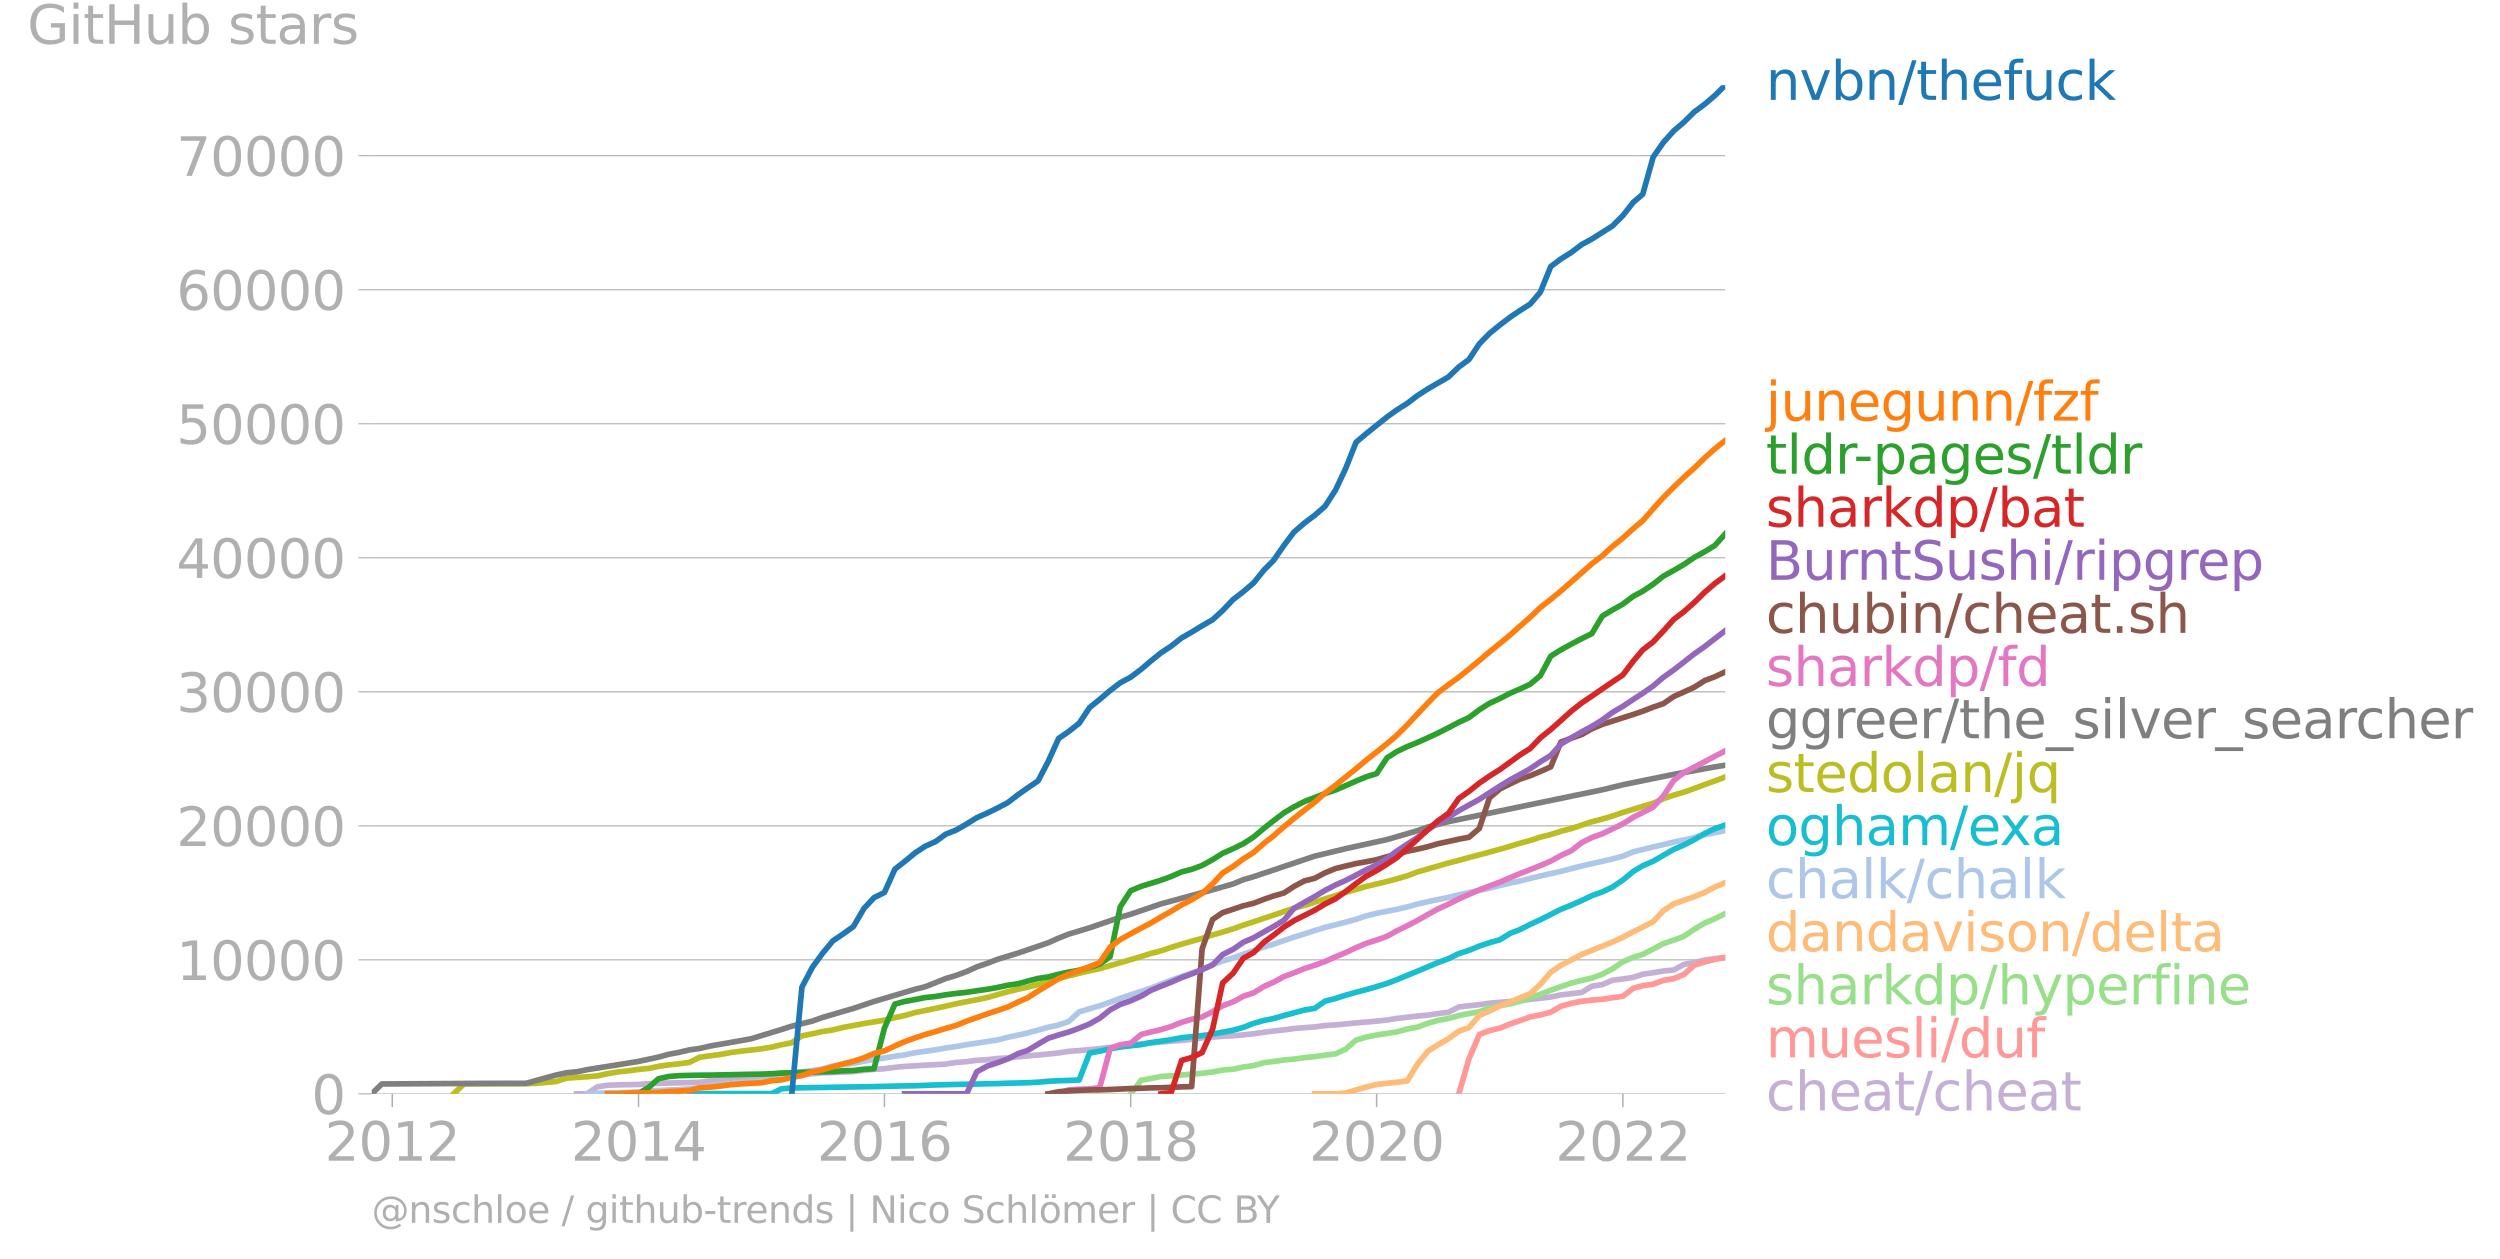 <svg xmlns="http://www.w3.org/2000/svg" xmlns:xlink="http://www.w3.org/1999/xlink" width="879.458" height="442.835" viewBox="0 0 659.593 332.126"><defs><style>*{stroke-linejoin:round;stroke-linecap:butt}</style></defs><g id="figure_1"><path id="patch_1" d="M0 332.126h659.593V0H0v332.126z" style="fill:none"/><g id="axes_1"><path id="patch_2" d="M98.073 288.599h357.12V22.487H98.073v266.112z" style="fill:none"/><g id="matplotlib.axis_1"><g id="xtick_1"><g id="line2d_1"><defs><path id="m255d8105d7" d="M0 0v3.5" style="stroke:#b0b0b0;stroke-width:.4"/></defs><use xlink:href="#m255d8105d7" x="103.495" y="288.599" style="fill:#b0b0b0;stroke:#b0b0b0;stroke-width:.4"/></g><g id="text_1" style="fill:#b0b0b0" transform="matrix(.14 0 0 -.14 85.68 306.237)"><defs><path id="DejaVuSans-32" d="M1228 531h2203V0H469v531q359 372 979 998 621 627 780 809 303 340 423 576 121 236 121 464 0 372-261 606-261 235-680 235-297 0-627-103-329-103-704-313v638q381 153 712 231 332 78 607 78 725 0 1156-363 431-362 431-968 0-288-108-546-107-257-392-607-78-91-497-524-418-433-1181-1211z" transform="scale(.016)"/><path id="DejaVuSans-30" d="M2034 4250q-487 0-733-480-245-479-245-1442 0-959 245-1439 246-480 733-480 491 0 736 480 246 480 246 1439 0 963-246 1442-245 480-736 480zm0 500q785 0 1199-621 414-620 414-1801 0-1178-414-1799Q2819-91 2034-91q-784 0-1198 620-414 621-414 1799 0 1181 414 1801 414 621 1198 621z" transform="scale(.016)"/><path id="DejaVuSans-31" d="M794 531h1031v3560L703 3866v575l1116 225h631V531h1031V0H794v531z" transform="scale(.016)"/></defs><use xlink:href="#DejaVuSans-32"/><use xlink:href="#DejaVuSans-30" x="63.623"/><use xlink:href="#DejaVuSans-31" x="127.246"/><use xlink:href="#DejaVuSans-32" x="190.869"/></g></g><g id="xtick_2"><use xlink:href="#m255d8105d7" id="line2d_2" x="168.466" y="288.599" style="fill:#b0b0b0;stroke:#b0b0b0;stroke-width:.4"/><g id="text_2" style="fill:#b0b0b0" transform="matrix(.14 0 0 -.14 150.651 306.237)"><defs><path id="DejaVuSans-34" d="M2419 4116 825 1625h1594v2491zm-166 550h794V1625h666v-525h-666V0h-628v1100H313v609l1940 2957z" transform="scale(.016)"/></defs><use xlink:href="#DejaVuSans-32"/><use xlink:href="#DejaVuSans-30" x="63.623"/><use xlink:href="#DejaVuSans-31" x="127.246"/><use xlink:href="#DejaVuSans-34" x="190.869"/></g></g><g id="xtick_3"><use xlink:href="#m255d8105d7" id="line2d_3" x="233.349" y="288.599" style="fill:#b0b0b0;stroke:#b0b0b0;stroke-width:.4"/><g id="text_3" style="fill:#b0b0b0" transform="matrix(.14 0 0 -.14 215.534 306.237)"><defs><path id="DejaVuSans-36" d="M2113 2584q-425 0-674-291-248-290-248-796 0-503 248-796 249-292 674-292t673 292q248 293 248 796 0 506-248 796-248 291-673 291zm1253 1979v-575q-238 112-480 171-242 60-480 60-625 0-955-422-329-422-376-1275 184 272 462 417 279 145 613 145 703 0 1111-427 408-426 408-1160 0-719-425-1154Q2819-91 2113-91q-810 0-1238 620-428 621-428 1799 0 1106 525 1764t1409 658q238 0 480-47t505-140z" transform="scale(.016)"/></defs><use xlink:href="#DejaVuSans-32"/><use xlink:href="#DejaVuSans-30" x="63.623"/><use xlink:href="#DejaVuSans-31" x="127.246"/><use xlink:href="#DejaVuSans-36" x="190.869"/></g></g><g id="xtick_4"><use xlink:href="#m255d8105d7" id="line2d_4" x="298.32" y="288.599" style="fill:#b0b0b0;stroke:#b0b0b0;stroke-width:.4"/><g id="text_4" style="fill:#b0b0b0" transform="matrix(.14 0 0 -.14 280.505 306.237)"><defs><path id="DejaVuSans-38" d="M2034 2216q-450 0-708-241-257-241-257-662 0-422 257-663 258-241 708-241t709 242q260 243 260 662 0 421-258 662-257 241-711 241zm-631 268q-406 100-633 378-226 279-226 679 0 559 398 884 399 325 1092 325 697 0 1094-325t397-884q0-400-227-679-226-278-629-378 456-106 710-416 255-309 255-755 0-679-414-1042Q2806-91 2034-91q-771 0-1186 362-414 363-414 1042 0 446 256 755 257 310 713 416zm-231 997q0-362 226-565 227-203 636-203 407 0 636 203 230 203 230 565 0 363-230 566-229 203-636 203-409 0-636-203-226-203-226-566z" transform="scale(.016)"/></defs><use xlink:href="#DejaVuSans-32"/><use xlink:href="#DejaVuSans-30" x="63.623"/><use xlink:href="#DejaVuSans-31" x="127.246"/><use xlink:href="#DejaVuSans-38" x="190.869"/></g></g><g id="xtick_5"><use xlink:href="#m255d8105d7" id="line2d_5" x="363.202" y="288.599" style="fill:#b0b0b0;stroke:#b0b0b0;stroke-width:.4"/><g id="text_5" style="fill:#b0b0b0" transform="matrix(.14 0 0 -.14 345.387 306.237)"><use xlink:href="#DejaVuSans-32"/><use xlink:href="#DejaVuSans-30" x="63.623"/><use xlink:href="#DejaVuSans-32" x="127.246"/><use xlink:href="#DejaVuSans-30" x="190.869"/></g></g><g id="xtick_6"><use xlink:href="#m255d8105d7" id="line2d_6" x="428.174" y="288.599" style="fill:#b0b0b0;stroke:#b0b0b0;stroke-width:.4"/><g id="text_6" style="fill:#b0b0b0" transform="matrix(.14 0 0 -.14 410.359 306.237)"><use xlink:href="#DejaVuSans-32"/><use xlink:href="#DejaVuSans-30" x="63.623"/><use xlink:href="#DejaVuSans-32" x="127.246"/><use xlink:href="#DejaVuSans-32" x="190.869"/></g></g></g><g id="matplotlib.axis_2"><g id="ytick_1"><path id="line2d_7" d="M98.073 288.599h357.12" clip-path="url(#p9e0ba6f37e)" style="fill:none;stroke:#b0b0b0;stroke-width:.3;stroke-linecap:square"/><g id="line2d_8"><defs><path id="m1c897bf925" d="M0 0h-3.5" style="stroke:#b0b0b0;stroke-width:.3"/></defs><use xlink:href="#m1c897bf925" x="98.073" y="288.599" style="fill:#b0b0b0;stroke:#b0b0b0;stroke-width:.3"/></g><use xlink:href="#DejaVuSans-30" id="text_7" style="fill:#b0b0b0" transform="matrix(.14 0 0 -.14 82.166 293.918)"/></g><g id="ytick_2"><path id="line2d_9" d="M98.073 253.24h357.12" clip-path="url(#p9e0ba6f37e)" style="fill:none;stroke:#b0b0b0;stroke-width:.3;stroke-linecap:square"/><use xlink:href="#m1c897bf925" id="line2d_10" x="98.073" y="253.24" style="fill:#b0b0b0;stroke:#b0b0b0;stroke-width:.3"/><g id="text_8" style="fill:#b0b0b0" transform="matrix(.14 0 0 -.14 46.536 258.559)"><use xlink:href="#DejaVuSans-31"/><use xlink:href="#DejaVuSans-30" x="63.623"/><use xlink:href="#DejaVuSans-30" x="127.246"/><use xlink:href="#DejaVuSans-30" x="190.869"/><use xlink:href="#DejaVuSans-30" x="254.492"/></g></g><g id="ytick_3"><path id="line2d_11" d="M98.073 217.881h357.12" clip-path="url(#p9e0ba6f37e)" style="fill:none;stroke:#b0b0b0;stroke-width:.3;stroke-linecap:square"/><use xlink:href="#m1c897bf925" id="line2d_12" x="98.073" y="217.881" style="fill:#b0b0b0;stroke:#b0b0b0;stroke-width:.3"/><g id="text_9" style="fill:#b0b0b0" transform="matrix(.14 0 0 -.14 46.536 223.2)"><use xlink:href="#DejaVuSans-32"/><use xlink:href="#DejaVuSans-30" x="63.623"/><use xlink:href="#DejaVuSans-30" x="127.246"/><use xlink:href="#DejaVuSans-30" x="190.869"/><use xlink:href="#DejaVuSans-30" x="254.492"/></g></g><g id="ytick_4"><path id="line2d_13" d="M98.073 182.522h357.12" clip-path="url(#p9e0ba6f37e)" style="fill:none;stroke:#b0b0b0;stroke-width:.3;stroke-linecap:square"/><use xlink:href="#m1c897bf925" id="line2d_14" x="98.073" y="182.522" style="fill:#b0b0b0;stroke:#b0b0b0;stroke-width:.3"/><g id="text_10" style="fill:#b0b0b0" transform="matrix(.14 0 0 -.14 46.536 187.84)"><defs><path id="DejaVuSans-33" d="M2597 2516q453-97 707-404 255-306 255-756 0-690-475-1069Q2609-91 1734-91q-293 0-604 58T488 141v609q262-153 574-231 313-78 654-78 593 0 904 234t311 681q0 413-289 645-289 233-804 233h-544v519h569q465 0 712 186t247 536q0 359-255 551-254 193-729 193-260 0-557-57-297-56-653-174v562q360 100 674 150t592 50q719 0 1137-327 419-326 419-882 0-388-222-655t-631-370z" transform="scale(.016)"/></defs><use xlink:href="#DejaVuSans-33"/><use xlink:href="#DejaVuSans-30" x="63.623"/><use xlink:href="#DejaVuSans-30" x="127.246"/><use xlink:href="#DejaVuSans-30" x="190.869"/><use xlink:href="#DejaVuSans-30" x="254.492"/></g></g><g id="ytick_5"><path id="line2d_15" d="M98.073 147.163h357.12" clip-path="url(#p9e0ba6f37e)" style="fill:none;stroke:#b0b0b0;stroke-width:.3;stroke-linecap:square"/><use xlink:href="#m1c897bf925" id="line2d_16" x="98.073" y="147.163" style="fill:#b0b0b0;stroke:#b0b0b0;stroke-width:.3"/><g id="text_11" style="fill:#b0b0b0" transform="matrix(.14 0 0 -.14 46.536 152.482)"><use xlink:href="#DejaVuSans-34"/><use xlink:href="#DejaVuSans-30" x="63.623"/><use xlink:href="#DejaVuSans-30" x="127.246"/><use xlink:href="#DejaVuSans-30" x="190.869"/><use xlink:href="#DejaVuSans-30" x="254.492"/></g></g><g id="ytick_6"><path id="line2d_17" d="M98.073 111.804h357.12" clip-path="url(#p9e0ba6f37e)" style="fill:none;stroke:#b0b0b0;stroke-width:.3;stroke-linecap:square"/><use xlink:href="#m1c897bf925" id="line2d_18" x="98.073" y="111.804" style="fill:#b0b0b0;stroke:#b0b0b0;stroke-width:.3"/><g id="text_12" style="fill:#b0b0b0" transform="matrix(.14 0 0 -.14 46.536 117.123)"><defs><path id="DejaVuSans-35" d="M691 4666h2478v-532H1269V2991q137 47 274 70 138 23 276 23 781 0 1237-428 457-428 457-1159 0-753-469-1171Q2575-91 1722-91q-294 0-599 50Q819 9 494 109v635q281-153 581-228t634-75q541 0 856 284 316 284 316 772 0 487-316 771-315 285-856 285-253 0-505-56-251-56-513-175v2344z" transform="scale(.016)"/></defs><use xlink:href="#DejaVuSans-35"/><use xlink:href="#DejaVuSans-30" x="63.623"/><use xlink:href="#DejaVuSans-30" x="127.246"/><use xlink:href="#DejaVuSans-30" x="190.869"/><use xlink:href="#DejaVuSans-30" x="254.492"/></g></g><g id="ytick_7"><path id="line2d_19" d="M98.073 76.445h357.12" clip-path="url(#p9e0ba6f37e)" style="fill:none;stroke:#b0b0b0;stroke-width:.3;stroke-linecap:square"/><use xlink:href="#m1c897bf925" id="line2d_20" x="98.073" y="76.445" style="fill:#b0b0b0;stroke:#b0b0b0;stroke-width:.3"/><g id="text_13" style="fill:#b0b0b0" transform="matrix(.14 0 0 -.14 46.536 81.764)"><use xlink:href="#DejaVuSans-36"/><use xlink:href="#DejaVuSans-30" x="63.623"/><use xlink:href="#DejaVuSans-30" x="127.246"/><use xlink:href="#DejaVuSans-30" x="190.869"/><use xlink:href="#DejaVuSans-30" x="254.492"/></g></g><g id="ytick_8"><path id="line2d_21" d="M98.073 41.086h357.12" clip-path="url(#p9e0ba6f37e)" style="fill:none;stroke:#b0b0b0;stroke-width:.3;stroke-linecap:square"/><use xlink:href="#m1c897bf925" id="line2d_22" x="98.073" y="41.086" style="fill:#b0b0b0;stroke:#b0b0b0;stroke-width:.3"/><g id="text_14" style="fill:#b0b0b0" transform="matrix(.14 0 0 -.14 46.536 46.405)"><defs><path id="DejaVuSans-37" d="M525 4666h3000v-269L1831 0h-659l1594 4134H525v532z" transform="scale(.016)"/></defs><use xlink:href="#DejaVuSans-37"/><use xlink:href="#DejaVuSans-30" x="63.623"/><use xlink:href="#DejaVuSans-30" x="127.246"/><use xlink:href="#DejaVuSans-30" x="190.869"/><use xlink:href="#DejaVuSans-30" x="254.492"/></g></g><g id="text_15" style="fill:#b0b0b0" transform="matrix(.14 0 0 -.14 7.2 11.563)"><defs><path id="DejaVuSans-47" d="M3809 666v1253H2778v519h1656V434q-365-259-806-392-440-133-940-133-1094 0-1712 639-617 640-617 1780 0 1144 617 1783 618 639 1712 639 456 0 867-113 411-112 758-331v-672q-350 297-744 447t-828 150q-857 0-1287-478-429-478-429-1425 0-944 429-1422 430-478 1287-478 334 0 596 58 263 58 472 180z" transform="scale(.016)"/><path id="DejaVuSans-69" d="M603 3500h575V0H603v3500zm0 1363h575v-729H603v729z" transform="scale(.016)"/><path id="DejaVuSans-74" d="M1172 4494v-994h1184v-447H1172V1153q0-428 117-550t477-122h590V0h-590q-666 0-919 248-253 249-253 905v1900H172v447h422v994h578z" transform="scale(.016)"/><path id="DejaVuSans-48" d="M628 4666h631V2753h2294v1913h631V0h-631v2222H1259V0H628v4666z" transform="scale(.016)"/><path id="DejaVuSans-75" d="M544 1381v2119h575V1403q0-497 193-746 194-248 582-248 465 0 735 297 271 297 271 810v1984h575V0h-575v538q-209-319-486-474-276-155-642-155-603 0-916 375-312 375-312 1097zm1447 2203z" transform="scale(.016)"/><path id="DejaVuSans-62" d="M3116 1747q0 634-261 995t-717 361q-457 0-718-361t-261-995q0-634 261-995t718-361q456 0 717 361t261 995zM1159 2969q182 312 458 463 277 152 661 152 638 0 1036-506 399-506 399-1331T3314 415Q2916-91 2278-91q-384 0-661 152-276 152-458 464V0H581v4863h578V2969z" transform="scale(.016)"/><path id="DejaVuSans-73" d="M2834 3397v-544q-243 125-506 187-262 63-544 63-428 0-642-131t-214-394q0-200 153-314t616-217l197-44q612-131 870-370t258-667q0-488-386-773Q2250-91 1575-91q-281 0-586 55T347 128v594q319-166 628-249 309-82 613-82 406 0 624 139 219 139 219 392 0 234-158 359-157 125-692 241l-200 47q-534 112-772 345-237 233-237 639 0 494 350 762 350 269 994 269 318 0 599-47 282-46 519-140z" transform="scale(.016)"/><path id="DejaVuSans-61" d="M2194 1759q-697 0-966-159t-269-544q0-306 202-486 202-179 548-179 479 0 768 339t289 901v128h-572zm1147 238V0h-575v531q-197-318-491-470T1556-91q-537 0-855 302-317 302-317 808 0 590 395 890 396 300 1180 300h807v57q0 397-261 614t-733 217q-300 0-585-72-284-72-546-216v532q315 122 612 182 297 61 578 61 760 0 1135-394 375-393 375-1193z" transform="scale(.016)"/><path id="DejaVuSans-72" d="M2631 2963q-97 56-211 82-114 27-251 27-488 0-749-317t-261-911V0H581v3500h578v-544q182 319 472 473 291 155 707 155 59 0 131-8 72-7 159-23l3-590z" transform="scale(.016)"/></defs><use xlink:href="#DejaVuSans-47"/><use xlink:href="#DejaVuSans-69" x="77.49"/><use xlink:href="#DejaVuSans-74" x="105.273"/><use xlink:href="#DejaVuSans-48" x="144.482"/><use xlink:href="#DejaVuSans-75" x="219.678"/><use xlink:href="#DejaVuSans-62" x="283.057"/><use xlink:href="#DejaVuSans-20" x="346.533"/><use xlink:href="#DejaVuSans-73" x="378.32"/><use xlink:href="#DejaVuSans-74" x="430.42"/><use xlink:href="#DejaVuSans-61" x="469.629"/><use xlink:href="#DejaVuSans-72" x="530.908"/><use xlink:href="#DejaVuSans-73" x="572.021"/></g></g><path id="line2d_23" d="m152.112 288.599 2.755-.003 2.756-1.864 2.666-.403 2.755-.099 2.667-.06 2.755-.035 2.755-.216 2.489-.074 2.755-.107 2.667-.06 2.755-.05 2.666-.08 2.756-.404 2.755-.265 2.666-.215 2.756-.124 2.666-.294 2.755-.19 2.756-.163 2.488-.078 2.756-.141 2.666-.131 2.755-.248 2.667-.219 2.755-.13 2.755-.09 2.667-.14 2.755-.319 2.666-.269 2.756-.166 2.755-.357 2.577-.258 2.756-.138 2.666-.18 2.755-.131 2.667-.145 2.755-.439 2.755-.215 2.667-.347 2.755-.155 2.666-.326 2.756-.145 2.755-.31 2.489-.21 2.755-.258 2.666-.261 2.756-.28 2.666-.424 2.755-.198 2.755-.262 2.667-.24 2.755-.35 2.667-.304 2.755-.24 2.755-.386 2.489-.205 2.755-.286 2.666-.213 2.756-.198 2.666-.265 2.755-.396 2.756-.226 2.666-.205 2.755-.145 2.667-.209 2.755-.318 2.755-.382 2.489-.336 2.755-.283 2.667-.374 2.755-.22 2.666-.194 2.756-.364 2.755-.177 2.666-.251 2.756-.272 2.666-.23 2.755-.24 2.756-.294 2.577-.414 2.755-.315 2.667-.318 2.755-.233 2.666-.428 2.756-.311 2.755-1.429 2.666-.297 2.756-.307 2.666-.379 2.755-.237 2.756-.205 2.488-.198 2.756-.385 2.666-.283 2.755-.315 2.667-.58 2.755-.31 2.755-.326 2.667-1.651 2.755-.421 2.666-1.142 2.756-.333 2.755-.43 2.489-.853 2.755-.368 2.666-.449 2.755-.276 2.667-1.45 2.755-.523 2.755-.636 2.667-.396 2.755-.265" clip-path="url(#p9e0ba6f37e)" style="fill:none;stroke:#c5b0d5;stroke-width:1.5;stroke-linecap:square"/><path id="line2d_24" d="m384.889 288.599 2.666-9.222 2.756-6.438 2.666-1.026 2.755-.661 2.756-1.117 2.488-.838 2.756-1.001 2.666-.534 2.755-.725 2.667-1.549 2.755-.77 2.755-.56 2.667-.29 2.755-.225 2.666-.403 2.756-.39 2.755-2.12 2.489-.68 2.755-.382 2.666-1.004 2.755-.46 2.667-1.082 2.755-2.503 2.755-.824 2.667-.693 2.755-.513" clip-path="url(#p9e0ba6f37e)" style="fill:none;stroke:#ff9896;stroke-width:1.5;stroke-linecap:square"/><path id="line2d_25" d="m298.32 288.599 2.755-3.596 2.489-.438 2.755-.548 2.666-.167 2.756-.219 2.666-.233 2.755-.23 2.756-.34 2.666-.505 2.755-.216 2.667-.594 2.755-.375 2.755-.75 2.489-.339 2.755-.389 2.667-.23 2.755-.392 2.666-.258 2.756-.396 2.755-.34 2.666-1.251 2.756-2.384 2.666-.788 2.755-.541 2.756-.42 2.577-.4 2.755-.768 2.667-.48 2.755-1.033 2.666-.767 2.756-.488 2.755-.775 2.666-.534 2.756-.48 2.666-.966 2.755-.64 2.756-.505 2.488-.662 2.756-.979 2.666-.856 2.755-1.078 2.667-.93 2.755-.951 2.755-.725 2.667-.587 2.755-1.025 2.666-1.408 2.756-1.874 2.755-1.21 2.489-.731 2.755-1.429 2.666-1.417 2.755-.916 2.667-1.004 2.755-1.87 2.755-1.656 2.667-1.135 2.755-1.35" clip-path="url(#p9e0ba6f37e)" style="fill:none;stroke:#98df8a;stroke-width:1.5;stroke-linecap:square"/><g id="text_16" style="fill:#1f77b4" transform="matrix(.14 0 0 -.14 465.907 26.35)"><defs><path id="DejaVuSans-6e" d="M3513 2113V0h-575v2094q0 497-194 743-194 247-581 247-466 0-735-297-269-296-269-809V0H581v3500h578v-544q207 316 486 472 280 156 646 156 603 0 912-373 310-373 310-1098z" transform="scale(.016)"/><path id="DejaVuSans-76" d="M191 3500h609L1894 563l1094 2937h609L2284 0h-781L191 3500z" transform="scale(.016)"/><path id="DejaVuSans-2f" d="M1625 4666h531L531-594H0l1625 5260z" transform="scale(.016)"/><path id="DejaVuSans-68" d="M3513 2113V0h-575v2094q0 497-194 743-194 247-581 247-466 0-735-297-269-296-269-809V0H581v4863h578V2956q207 316 486 472 280 156 646 156 603 0 912-373 310-373 310-1098z" transform="scale(.016)"/><path id="DejaVuSans-65" d="M3597 1894v-281H953q38-594 358-905t892-311q331 0 642 81t618 244V178Q3153 47 2828-22t-659-69q-838 0-1327 487-489 488-489 1320 0 859 464 1363 464 505 1252 505 706 0 1117-455 411-454 411-1235zm-575 169q-6 471-264 752-258 282-683 282-481 0-770-272t-333-766l2050 4z" transform="scale(.016)"/><path id="DejaVuSans-66" d="M2375 4863v-479h-550q-309 0-430-125-120-125-120-450v-309h947v-447h-947V0H697v3053H147v447h550v244q0 584 272 851 272 268 862 268h544z" transform="scale(.016)"/><path id="DejaVuSans-63" d="M3122 3366v-538q-244 135-489 202t-495 67q-560 0-870-355-309-354-309-995t309-996q310-354 870-354 250 0 495 67t489 202V134Q2881 22 2623-34q-257-57-548-57-791 0-1257 497-465 497-465 1341 0 856 470 1346 471 491 1290 491 265 0 518-55 253-54 491-163z" transform="scale(.016)"/><path id="DejaVuSans-6b" d="M581 4863h578V1991l1716 1509h734L1753 1863 3688 0h-750L1159 1709V0H581v4863z" transform="scale(.016)"/></defs><use xlink:href="#DejaVuSans-6e"/><use xlink:href="#DejaVuSans-76" x="63.379"/><use xlink:href="#DejaVuSans-62" x="122.559"/><use xlink:href="#DejaVuSans-6e" x="186.035"/><use xlink:href="#DejaVuSans-2f" x="249.414"/><use xlink:href="#DejaVuSans-74" x="283.105"/><use xlink:href="#DejaVuSans-68" x="322.314"/><use xlink:href="#DejaVuSans-65" x="385.693"/><use xlink:href="#DejaVuSans-66" x="447.217"/><use xlink:href="#DejaVuSans-75" x="482.422"/><use xlink:href="#DejaVuSans-63" x="545.801"/><use xlink:href="#DejaVuSans-6b" x="600.781"/></g><g id="text_17" style="fill:#ff7f0e" transform="matrix(.14 0 0 -.14 465.907 110.976)"><defs><path id="DejaVuSans-6a" d="M603 3500h575V-63q0-668-255-968-254-300-820-300h-219v487H38q328 0 446 152Q603-541 603-63v3563zm0 1363h575v-729H603v729z" transform="scale(.016)"/><path id="DejaVuSans-67" d="M2906 1791q0 625-258 968-257 344-723 344-462 0-720-344-258-343-258-968 0-622 258-966t720-344q466 0 723 344 258 344 258 966zm575-1357q0-893-397-1329-396-436-1215-436-303 0-572 45t-522 139v559q253-137 500-202 247-66 503-66 566 0 847 295t281 892v285q-178-310-456-463T1784 0Q1141 0 747 490 353 981 353 1791q0 812 394 1302 394 491 1037 491 388 0 666-153t456-462v531h575V434z" transform="scale(.016)"/><path id="DejaVuSans-7a" d="M353 3500h2731v-525L922 459h2162V0H275v525l2163 2516H353v459z" transform="scale(.016)"/></defs><use xlink:href="#DejaVuSans-6a"/><use xlink:href="#DejaVuSans-75" x="27.783"/><use xlink:href="#DejaVuSans-6e" x="91.162"/><use xlink:href="#DejaVuSans-65" x="154.541"/><use xlink:href="#DejaVuSans-67" x="216.064"/><use xlink:href="#DejaVuSans-75" x="279.541"/><use xlink:href="#DejaVuSans-6e" x="342.92"/><use xlink:href="#DejaVuSans-6e" x="406.299"/><use xlink:href="#DejaVuSans-2f" x="469.678"/><use xlink:href="#DejaVuSans-66" x="503.369"/><use xlink:href="#DejaVuSans-7a" x="538.574"/><use xlink:href="#DejaVuSans-66" x="591.064"/></g><g id="text_18" style="fill:#2ca02c" transform="matrix(.14 0 0 -.14 465.907 124.976)"><defs><path id="DejaVuSans-6c" d="M603 4863h575V0H603v4863z" transform="scale(.016)"/><path id="DejaVuSans-64" d="M2906 2969v1894h575V0h-575v525q-181-312-458-464-276-152-664-152-634 0-1033 506-398 507-398 1332t398 1331q399 506 1033 506 388 0 664-152 277-151 458-463zM947 1747q0-634 261-995t717-361q456 0 718 361 263 361 263 995t-263 995q-262 361-718 361t-717-361q-261-361-261-995z" transform="scale(.016)"/><path id="DejaVuSans-2d" d="M313 2009h1684v-512H313v512z" transform="scale(.016)"/><path id="DejaVuSans-70" d="M1159 525v-1856H581v4831h578v-531q182 312 458 463 277 152 661 152 638 0 1036-506 399-506 399-1331T3314 415Q2916-91 2278-91q-384 0-661 152-276 152-458 464zm1957 1222q0 634-261 995t-717 361q-457 0-718-361t-261-995q0-634 261-995t718-361q456 0 717 361t261 995z" transform="scale(.016)"/></defs><use xlink:href="#DejaVuSans-74"/><use xlink:href="#DejaVuSans-6c" x="39.209"/><use xlink:href="#DejaVuSans-64" x="66.992"/><use xlink:href="#DejaVuSans-72" x="130.469"/><use xlink:href="#DejaVuSans-2d" x="165.207"/><use xlink:href="#DejaVuSans-70" x="201.291"/><use xlink:href="#DejaVuSans-61" x="264.768"/><use xlink:href="#DejaVuSans-67" x="326.047"/><use xlink:href="#DejaVuSans-65" x="389.523"/><use xlink:href="#DejaVuSans-73" x="451.047"/><use xlink:href="#DejaVuSans-2f" x="503.146"/><use xlink:href="#DejaVuSans-74" x="536.838"/><use xlink:href="#DejaVuSans-6c" x="576.047"/><use xlink:href="#DejaVuSans-64" x="603.83"/><use xlink:href="#DejaVuSans-72" x="667.307"/></g><g id="text_19" style="fill:#d62728" transform="matrix(.14 0 0 -.14 465.907 138.976)"><use xlink:href="#DejaVuSans-73"/><use xlink:href="#DejaVuSans-68" x="52.1"/><use xlink:href="#DejaVuSans-61" x="115.479"/><use xlink:href="#DejaVuSans-72" x="176.758"/><use xlink:href="#DejaVuSans-6b" x="217.871"/><use xlink:href="#DejaVuSans-64" x="275.781"/><use xlink:href="#DejaVuSans-70" x="339.258"/><use xlink:href="#DejaVuSans-2f" x="402.734"/><use xlink:href="#DejaVuSans-62" x="436.426"/><use xlink:href="#DejaVuSans-61" x="499.902"/><use xlink:href="#DejaVuSans-74" x="561.182"/></g><g id="text_20" style="fill:#9467bd" transform="matrix(.14 0 0 -.14 465.907 152.976)"><defs><path id="DejaVuSans-42" d="M1259 2228V519h1013q509 0 754 211 246 211 246 645 0 438-246 645-245 208-754 208H1259zm0 1919V2741h935q462 0 688 173 227 174 227 530 0 353-227 528-226 175-688 175h-935zm-631 519h1613q722 0 1112-300 391-300 391-853 0-429-200-682t-588-315q466-100 724-418 258-317 258-792 0-625-425-966Q3088 0 2303 0H628v4666z" transform="scale(.016)"/><path id="DejaVuSans-53" d="M3425 4513v-616q-359 172-678 256-319 85-616 85-515 0-795-200t-280-569q0-310 186-468 186-157 705-254l381-78q706-135 1042-474t336-907q0-679-455-1029Q2797-91 1919-91q-331 0-705 75-373 75-773 222v650q384-215 753-325 369-109 725-109 540 0 834 212 294 213 294 607 0 343-211 537t-692 291l-385 75q-706 140-1022 440-315 300-315 835 0 619 436 975t1201 356q329 0 669-60 341-59 697-177z" transform="scale(.016)"/></defs><use xlink:href="#DejaVuSans-42"/><use xlink:href="#DejaVuSans-75" x="68.604"/><use xlink:href="#DejaVuSans-72" x="131.982"/><use xlink:href="#DejaVuSans-6e" x="171.346"/><use xlink:href="#DejaVuSans-74" x="234.725"/><use xlink:href="#DejaVuSans-53" x="273.934"/><use xlink:href="#DejaVuSans-75" x="337.41"/><use xlink:href="#DejaVuSans-73" x="400.789"/><use xlink:href="#DejaVuSans-68" x="452.889"/><use xlink:href="#DejaVuSans-69" x="516.268"/><use xlink:href="#DejaVuSans-2f" x="544.051"/><use xlink:href="#DejaVuSans-72" x="577.742"/><use xlink:href="#DejaVuSans-69" x="618.855"/><use xlink:href="#DejaVuSans-70" x="646.639"/><use xlink:href="#DejaVuSans-67" x="710.115"/><use xlink:href="#DejaVuSans-72" x="773.592"/><use xlink:href="#DejaVuSans-65" x="812.455"/><use xlink:href="#DejaVuSans-70" x="873.979"/></g><g id="text_21" style="fill:#8c564b" transform="matrix(.14 0 0 -.14 465.907 166.976)"><defs><path id="DejaVuSans-2e" d="M684 794h660V0H684v794z" transform="scale(.016)"/></defs><use xlink:href="#DejaVuSans-63"/><use xlink:href="#DejaVuSans-68" x="54.98"/><use xlink:href="#DejaVuSans-75" x="118.359"/><use xlink:href="#DejaVuSans-62" x="181.738"/><use xlink:href="#DejaVuSans-69" x="245.215"/><use xlink:href="#DejaVuSans-6e" x="272.998"/><use xlink:href="#DejaVuSans-2f" x="336.377"/><use xlink:href="#DejaVuSans-63" x="370.068"/><use xlink:href="#DejaVuSans-68" x="425.049"/><use xlink:href="#DejaVuSans-65" x="488.428"/><use xlink:href="#DejaVuSans-61" x="549.951"/><use xlink:href="#DejaVuSans-74" x="611.23"/><use xlink:href="#DejaVuSans-2e" x="650.439"/><use xlink:href="#DejaVuSans-73" x="682.227"/><use xlink:href="#DejaVuSans-68" x="734.326"/></g><g id="text_22" style="fill:#e377c2" transform="matrix(.14 0 0 -.14 465.907 180.976)"><use xlink:href="#DejaVuSans-73"/><use xlink:href="#DejaVuSans-68" x="52.1"/><use xlink:href="#DejaVuSans-61" x="115.479"/><use xlink:href="#DejaVuSans-72" x="176.758"/><use xlink:href="#DejaVuSans-6b" x="217.871"/><use xlink:href="#DejaVuSans-64" x="275.781"/><use xlink:href="#DejaVuSans-70" x="339.258"/><use xlink:href="#DejaVuSans-2f" x="402.734"/><use xlink:href="#DejaVuSans-66" x="436.426"/><use xlink:href="#DejaVuSans-64" x="471.631"/></g><g id="text_23" style="fill:#7f7f7f" transform="matrix(.14 0 0 -.14 465.907 194.781)"><defs><path id="DejaVuSans-5f" d="M3263-1063v-446H-63v446h3326z" transform="scale(.016)"/></defs><use xlink:href="#DejaVuSans-67"/><use xlink:href="#DejaVuSans-67" x="63.477"/><use xlink:href="#DejaVuSans-72" x="126.953"/><use xlink:href="#DejaVuSans-65" x="165.816"/><use xlink:href="#DejaVuSans-65" x="227.34"/><use xlink:href="#DejaVuSans-72" x="288.863"/><use xlink:href="#DejaVuSans-2f" x="329.977"/><use xlink:href="#DejaVuSans-74" x="363.668"/><use xlink:href="#DejaVuSans-68" x="402.877"/><use xlink:href="#DejaVuSans-65" x="466.256"/><use xlink:href="#DejaVuSans-5f" x="527.779"/><use xlink:href="#DejaVuSans-73" x="577.779"/><use xlink:href="#DejaVuSans-69" x="629.879"/><use xlink:href="#DejaVuSans-6c" x="657.662"/><use xlink:href="#DejaVuSans-76" x="685.445"/><use xlink:href="#DejaVuSans-65" x="744.625"/><use xlink:href="#DejaVuSans-72" x="806.148"/><use xlink:href="#DejaVuSans-5f" x="847.262"/><use xlink:href="#DejaVuSans-73" x="897.262"/><use xlink:href="#DejaVuSans-65" x="949.361"/><use xlink:href="#DejaVuSans-61" x="1010.885"/><use xlink:href="#DejaVuSans-72" x="1072.164"/><use xlink:href="#DejaVuSans-63" x="1111.027"/><use xlink:href="#DejaVuSans-68" x="1166.008"/><use xlink:href="#DejaVuSans-65" x="1229.387"/><use xlink:href="#DejaVuSans-72" x="1290.91"/></g><g id="text_24" style="fill:#bcbd22" transform="matrix(.14 0 0 -.14 465.907 208.976)"><defs><path id="DejaVuSans-6f" d="M1959 3097q-462 0-731-361t-269-989q0-628 267-989 268-361 733-361 460 0 728 362 269 363 269 988 0 622-269 986-268 364-728 364zm0 487q750 0 1178-488 429-487 429-1349 0-859-429-1349Q2709-91 1959-91q-753 0-1180 489-426 490-426 1349 0 862 426 1349 427 488 1180 488z" transform="scale(.016)"/><path id="DejaVuSans-71" d="M947 1747q0-634 261-995t717-361q456 0 718 361 263 361 263 995t-263 995q-262 361-718 361t-717-361q-261-361-261-995zM2906 525q-181-312-458-464-276-152-664-152-634 0-1033 506-398 507-398 1332t398 1331q399 506 1033 506 388 0 664-152 277-151 458-463v531h575v-4831h-575V525z" transform="scale(.016)"/></defs><use xlink:href="#DejaVuSans-73"/><use xlink:href="#DejaVuSans-74" x="52.1"/><use xlink:href="#DejaVuSans-65" x="91.309"/><use xlink:href="#DejaVuSans-64" x="152.832"/><use xlink:href="#DejaVuSans-6f" x="216.309"/><use xlink:href="#DejaVuSans-6c" x="277.49"/><use xlink:href="#DejaVuSans-61" x="305.273"/><use xlink:href="#DejaVuSans-6e" x="366.553"/><use xlink:href="#DejaVuSans-2f" x="429.932"/><use xlink:href="#DejaVuSans-6a" x="463.623"/><use xlink:href="#DejaVuSans-71" x="491.406"/></g><g id="text_25" style="fill:#17becf" transform="matrix(.14 0 0 -.14 465.907 222.976)"><defs><path id="DejaVuSans-6d" d="M3328 2828q216 388 516 572t706 184q547 0 844-383 297-382 297-1088V0h-578v2094q0 503-179 746-178 244-543 244-447 0-707-297-259-296-259-809V0h-578v2094q0 506-178 748t-550 242q-441 0-701-298-259-298-259-808V0H581v3500h578v-544q197 322 472 475t653 153q382 0 649-194 267-193 395-562z" transform="scale(.016)"/><path id="DejaVuSans-78" d="M3513 3500 2247 1797 3578 0h-678L1881 1375 863 0H184l1360 1831L300 3500h678l928-1247 928 1247h679z" transform="scale(.016)"/></defs><use xlink:href="#DejaVuSans-6f"/><use xlink:href="#DejaVuSans-67" x="61.182"/><use xlink:href="#DejaVuSans-68" x="124.658"/><use xlink:href="#DejaVuSans-61" x="188.037"/><use xlink:href="#DejaVuSans-6d" x="249.316"/><use xlink:href="#DejaVuSans-2f" x="346.729"/><use xlink:href="#DejaVuSans-65" x="380.42"/><use xlink:href="#DejaVuSans-78" x="440.193"/><use xlink:href="#DejaVuSans-61" x="499.373"/></g><g id="text_26" style="fill:#aec7e8" transform="matrix(.14 0 0 -.14 465.907 236.976)"><use xlink:href="#DejaVuSans-63"/><use xlink:href="#DejaVuSans-68" x="54.98"/><use xlink:href="#DejaVuSans-61" x="118.359"/><use xlink:href="#DejaVuSans-6c" x="179.639"/><use xlink:href="#DejaVuSans-6b" x="207.422"/><use xlink:href="#DejaVuSans-2f" x="265.332"/><use xlink:href="#DejaVuSans-63" x="299.023"/><use xlink:href="#DejaVuSans-68" x="354.004"/><use xlink:href="#DejaVuSans-61" x="417.383"/><use xlink:href="#DejaVuSans-6c" x="478.662"/><use xlink:href="#DejaVuSans-6b" x="506.445"/></g><g id="text_27" style="fill:#ffbb78" transform="matrix(.14 0 0 -.14 465.907 250.976)"><use xlink:href="#DejaVuSans-64"/><use xlink:href="#DejaVuSans-61" x="63.477"/><use xlink:href="#DejaVuSans-6e" x="124.756"/><use xlink:href="#DejaVuSans-64" x="188.135"/><use xlink:href="#DejaVuSans-61" x="251.611"/><use xlink:href="#DejaVuSans-76" x="312.891"/><use xlink:href="#DejaVuSans-69" x="372.07"/><use xlink:href="#DejaVuSans-73" x="399.854"/><use xlink:href="#DejaVuSans-6f" x="451.953"/><use xlink:href="#DejaVuSans-6e" x="513.135"/><use xlink:href="#DejaVuSans-2f" x="576.514"/><use xlink:href="#DejaVuSans-64" x="610.205"/><use xlink:href="#DejaVuSans-65" x="673.682"/><use xlink:href="#DejaVuSans-6c" x="735.205"/><use xlink:href="#DejaVuSans-74" x="762.988"/><use xlink:href="#DejaVuSans-61" x="802.197"/></g><g id="text_28" style="fill:#98df8a" transform="matrix(.14 0 0 -.14 465.907 264.976)"><defs><path id="DejaVuSans-79" d="M2059-325q-243-625-475-815-231-191-618-191H506v481h338q237 0 368 113 132 112 291 531l103 262L191 3500h609L1894 763l1094 2737h609L2059-325z" transform="scale(.016)"/></defs><use xlink:href="#DejaVuSans-73"/><use xlink:href="#DejaVuSans-68" x="52.1"/><use xlink:href="#DejaVuSans-61" x="115.479"/><use xlink:href="#DejaVuSans-72" x="176.758"/><use xlink:href="#DejaVuSans-6b" x="217.871"/><use xlink:href="#DejaVuSans-64" x="275.781"/><use xlink:href="#DejaVuSans-70" x="339.258"/><use xlink:href="#DejaVuSans-2f" x="402.734"/><use xlink:href="#DejaVuSans-68" x="436.426"/><use xlink:href="#DejaVuSans-79" x="499.805"/><use xlink:href="#DejaVuSans-70" x="558.984"/><use xlink:href="#DejaVuSans-65" x="622.461"/><use xlink:href="#DejaVuSans-72" x="683.984"/><use xlink:href="#DejaVuSans-66" x="725.098"/><use xlink:href="#DejaVuSans-69" x="760.303"/><use xlink:href="#DejaVuSans-6e" x="788.086"/><use xlink:href="#DejaVuSans-65" x="851.465"/></g><g id="text_29" style="fill:#ff9896" transform="matrix(.14 0 0 -.14 465.907 278.976)"><use xlink:href="#DejaVuSans-6d"/><use xlink:href="#DejaVuSans-75" x="97.412"/><use xlink:href="#DejaVuSans-65" x="160.791"/><use xlink:href="#DejaVuSans-73" x="222.314"/><use xlink:href="#DejaVuSans-6c" x="274.414"/><use xlink:href="#DejaVuSans-69" x="302.197"/><use xlink:href="#DejaVuSans-2f" x="329.98"/><use xlink:href="#DejaVuSans-64" x="363.672"/><use xlink:href="#DejaVuSans-75" x="427.148"/><use xlink:href="#DejaVuSans-66" x="490.527"/></g><g id="text_30" style="fill:#c5b0d5" transform="matrix(.14 0 0 -.14 465.907 292.976)"><use xlink:href="#DejaVuSans-63"/><use xlink:href="#DejaVuSans-68" x="54.98"/><use xlink:href="#DejaVuSans-65" x="118.359"/><use xlink:href="#DejaVuSans-61" x="179.883"/><use xlink:href="#DejaVuSans-74" x="241.162"/><use xlink:href="#DejaVuSans-2f" x="280.371"/><use xlink:href="#DejaVuSans-63" x="314.063"/><use xlink:href="#DejaVuSans-68" x="369.043"/><use xlink:href="#DejaVuSans-65" x="432.422"/><use xlink:href="#DejaVuSans-61" x="493.945"/><use xlink:href="#DejaVuSans-74" x="555.225"/></g><g id="text_31" style="fill:#b0b0b0" transform="matrix(.097 0 0 -.097 98.073 322.635)"><defs><path id="DejaVuSans-40" d="M2381 1678q0-447 222-702 222-254 610-254 384 0 604 256 221 256 221 700 0 438-225 695-225 258-607 258-378 0-602-256-223-256-223-697zm1703-934q-187-241-429-355t-564-114q-538 0-874 389t-336 1014q0 625 337 1015 338 391 873 391 322 0 565-117 244-117 428-354v409h447V722q457 69 714 417 258 349 258 902 0 334-99 628-98 294-298 544-325 409-792 626t-1017 217q-384 0-738-102-353-101-653-301-490-319-767-836-276-517-276-1120 0-497 179-932 180-434 521-765 328-325 759-495 431-171 922-171 403 0 792 136t714 389l281-347q-390-303-851-464t-936-161q-578 0-1091 205-512 205-912 595Q841 78 631 592q-209 514-209 1105 0 569 212 1084 213 516 607 907 403 396 931 607t1119 211q662 0 1229-272 568-271 952-771 234-307 357-666 124-359 124-744 0-822-497-1297T4084 263v481z" transform="scale(.016)"/><path id="DejaVuSans-7c" d="M1344 4891v-6400H813v6400h531z" transform="scale(.016)"/><path id="DejaVuSans-4e" d="M628 4666h850L3547 763v3903h612V0h-850L1241 3903V0H628v4666z" transform="scale(.016)"/><path id="DejaVuSans-f6" d="M1959 3097q-462 0-731-361t-269-989q0-628 267-989 268-361 733-361 460 0 728 362 269 363 269 988 0 622-269 986-268 364-728 364zm0 487q750 0 1178-488 429-487 429-1349 0-859-429-1349Q2709-91 1959-91q-753 0-1180 489-426 490-426 1349 0 862 426 1349 427 488 1180 488zm295 1266h634v-631h-634v631zm-1222 0h634v-631h-634v631z" transform="scale(.016)"/><path id="DejaVuSans-43" d="M4122 4306v-665q-319 297-680 443-361 147-767 147-800 0-1225-489t-425-1414q0-922 425-1411t1225-489q406 0 767 147t680 444V359q-331-225-702-338-370-112-782-112-1060 0-1670 648-609 649-609 1771 0 1125 609 1773 610 649 1670 649 418 0 788-111 371-111 696-333z" transform="scale(.016)"/><path id="DejaVuSans-59" d="M-13 4666h679l1293-1919 1285 1919h678L2272 2222V0h-634v2222L-13 4666z" transform="scale(.016)"/></defs><use xlink:href="#DejaVuSans-40"/><use xlink:href="#DejaVuSans-6e" x="100"/><use xlink:href="#DejaVuSans-73" x="163.379"/><use xlink:href="#DejaVuSans-63" x="215.479"/><use xlink:href="#DejaVuSans-68" x="270.459"/><use xlink:href="#DejaVuSans-6c" x="333.838"/><use xlink:href="#DejaVuSans-6f" x="361.621"/><use xlink:href="#DejaVuSans-65" x="422.803"/><use xlink:href="#DejaVuSans-20" x="484.326"/><use xlink:href="#DejaVuSans-2f" x="516.113"/><use xlink:href="#DejaVuSans-20" x="549.805"/><use xlink:href="#DejaVuSans-67" x="581.592"/><use xlink:href="#DejaVuSans-69" x="645.068"/><use xlink:href="#DejaVuSans-74" x="672.852"/><use xlink:href="#DejaVuSans-68" x="712.061"/><use xlink:href="#DejaVuSans-75" x="775.439"/><use xlink:href="#DejaVuSans-62" x="838.818"/><use xlink:href="#DejaVuSans-2d" x="902.295"/><use xlink:href="#DejaVuSans-74" x="938.379"/><use xlink:href="#DejaVuSans-72" x="977.588"/><use xlink:href="#DejaVuSans-65" x="1016.451"/><use xlink:href="#DejaVuSans-6e" x="1077.975"/><use xlink:href="#DejaVuSans-64" x="1141.354"/><use xlink:href="#DejaVuSans-73" x="1204.83"/><use xlink:href="#DejaVuSans-20" x="1256.93"/><use xlink:href="#DejaVuSans-7c" x="1288.717"/><use xlink:href="#DejaVuSans-20" x="1322.408"/><use xlink:href="#DejaVuSans-4e" x="1354.195"/><use xlink:href="#DejaVuSans-69" x="1429"/><use xlink:href="#DejaVuSans-63" x="1456.783"/><use xlink:href="#DejaVuSans-6f" x="1511.764"/><use xlink:href="#DejaVuSans-20" x="1572.945"/><use xlink:href="#DejaVuSans-53" x="1604.732"/><use xlink:href="#DejaVuSans-63" x="1668.209"/><use xlink:href="#DejaVuSans-68" x="1723.189"/><use xlink:href="#DejaVuSans-6c" x="1786.568"/><use xlink:href="#DejaVuSans-f6" x="1814.352"/><use xlink:href="#DejaVuSans-6d" x="1875.533"/><use xlink:href="#DejaVuSans-65" x="1972.945"/><use xlink:href="#DejaVuSans-72" x="2034.469"/><use xlink:href="#DejaVuSans-20" x="2075.582"/><use xlink:href="#DejaVuSans-7c" x="2107.369"/><use xlink:href="#DejaVuSans-20" x="2141.061"/><use xlink:href="#DejaVuSans-43" x="2172.848"/><use xlink:href="#DejaVuSans-43" x="2242.672"/><use xlink:href="#DejaVuSans-20" x="2312.496"/><use xlink:href="#DejaVuSans-42" x="2344.283"/><use xlink:href="#DejaVuSans-59" x="2407.387"/></g><path id="line2d_26" d="m346.848 288.599 2.756-.007h2.755l2.666-.226 2.756-.807 2.666-.76 2.755-.675 2.756-.325 2.577-.24 2.755-.397 2.667-4.399 2.755-3.408 2.666-1.687 2.756-1.605 2.755-2.005 2.666-.933 2.756-3.232 2.666-1.146 2.755-1.347 2.756-1.082 2.488-1.04 2.756-1.117 2.666-2.447 2.755-3.207 2.667-1.82 2.755-1.415 2.755-1.471 2.667-1.057 2.755-1.114 2.666-1.107 2.756-1.23 2.755-1.482 2.489-1.21 2.755-1.424 2.666-2.882 2.755-1.846 2.667-.915 2.755-.945 2.755-1.149 2.667-1.393 2.755-1.191" clip-path="url(#p9e0ba6f37e)" style="fill:none;stroke:#ffbb78;stroke-width:1.5;stroke-linecap:square"/><path id="line2d_27" d="m154.867 288.599 2.756-.18 2.666-.067 2.755-.054 2.667-.067 2.755-.159 2.755-.184 2.489-.159 2.755-.152 2.667-.124 2.755-.187 2.666-.237 2.756-.622 2.755-.269 2.666-.29 2.756-.19 2.666-.153 2.755-.201 2.756-.308 2.488-.311 2.756-1.58 2.666-.308 2.755-.365 2.667-.385 2.755-.813 2.755-.4 2.667-.283 2.755-.562 2.666-.477 2.756-.371 2.755-.47 2.577-.344 2.756-.594 2.666-.368 2.755-.388 2.667-.478 2.755-.389 2.755-.495 2.667-.392 2.755-.428 2.666-.41 2.756-.707 2.755-.587 2.489-.552 2.755-.781 2.666-.729 2.756-.59 2.666-.934 2.755-2.535 2.755-.824 2.667-.778 2.755-.958 2.667-1.025 2.755-.91 2.755-.908 2.489-.834 2.755-1.09 2.666-1.021 2.756-.976 2.666-.94 2.755-.917 2.756-1.205 2.666-1.047 2.755-.82 2.667-.959 2.755-.919 2.755-.986 2.489-.754 2.755-.954 2.667-.902 2.755-.845 2.666-.887 2.756-.838 2.755-.69 2.666-.682 2.756-.757 2.666-.898 2.755-.672 2.756-.541 2.577-.513 2.755-.626 2.667-.756 2.755-.633 2.666-.566 2.756-.562 2.755-.675 2.666-.605 2.756-.59 2.666-.577 2.755-.704 2.756-.65 2.488-.53 2.756-.687 2.666-.64 2.755-.636 2.667-.583 2.755-.729 2.755-.696 2.667-.609 2.755-.615 2.666-.63 2.756-.72 2.755-1.167 2.489-.605 2.755-.686 2.666-.605 2.755-.654 2.667-.57 2.755-.607 2.755-.768 2.667-.54 2.755-.577" clip-path="url(#p9e0ba6f37e)" style="fill:none;stroke:#aec7e8;stroke-width:1.5;stroke-linecap:square"/><path id="line2d_28" d="m181.887 288.599 2.666-.039 2.756-.025H200.907l2.756-.003 2.488-1.255 2.756-.223 2.666-.043 2.755-.063 2.667-.029 2.755-.063 2.755-.036 2.667-.049 2.755-.042 2.666-.046 2.756-.06 2.755-.071 2.577-.043 2.756-.046 2.666-.099 2.755-.113 2.667-.067 2.755-.074 2.755-.04 2.667-.049 2.755-.077 2.666-.043 2.756-.102 2.755-.064 2.489-.07 2.755-.135 2.666-.24 2.756-.138 2.666-.082 2.755-.13 2.755-7.111 2.667-.492 2.755-.622 2.667-.456 2.755-.35 2.755-.29 2.489-.527 2.755-.382 2.666-.385 2.756-.53 2.666-.27 2.755-.282 2.756-.41 2.666-.496 2.755-.52 2.667-.742 2.755-1.071 2.755-.778 2.489-.502 2.755-.792 2.667-.697 2.755-.753 2.666-.428 2.756-1.906 2.755-.714 2.666-.856 2.756-.785 2.666-.686 2.755-.799 2.756-.845 2.577-.969 2.755-1.156 2.667-1.092 2.755-1.164 2.666-1.114 2.756-1.014 2.755-1.351 2.666-.852 2.756-1.135 2.666-.891 2.755-.782 2.756-1.711 2.488-.951 2.756-1.4 2.666-1.217 2.755-1.39 2.667-1.357 2.755-1.114 2.755-1.216 2.667-1.273 2.755-.99 2.666-1.27 2.756-1.863 2.755-2.27 2.489-1.496 2.755-1.195 2.666-1.542 2.755-1.58 2.667-1.15 2.755-1.424 2.755-1.63 2.667-1.27 2.755-.962" clip-path="url(#p9e0ba6f37e)" style="fill:none;stroke:#17becf;stroke-width:1.5;stroke-linecap:square"/><path id="line2d_29" d="m119.671 288.599 2.755-2.617 2.756-.017 2.666-.014 2.755-.018 2.667-.004 2.755-.007h2.755l2.489-.102 2.755-.22 2.667-.25 2.755-.899 2.666-.18 2.755-.18 2.756-.234 2.666-.59 2.755-.453 2.667-.275 2.755-.39 2.755-.265 2.489-.534 2.755-.403 2.667-.272 2.755-.378 2.666-1.333 2.756-.4 2.755-.364 2.666-.492 2.756-.367 2.666-.304 2.755-.333 2.756-.445 2.488-.612 2.756-.541 2.666-1.81 2.755-.552 2.667-.59 2.755-.414 2.755-.679 2.667-.488 2.755-.53 2.666-.428 2.756-.456 2.755-.669 2.577-.558 2.756-.778 2.666-.545 2.755-.562 2.667-.598 2.755-.625 2.755-.552 2.667-.506 2.755-.572 2.666-.76 2.756-.786 2.755-.66 2.489-.538 2.755-.707 2.666-.64 2.756-.92 2.666-.725 2.755-.69 2.755-.646 2.667-.573 2.755-.792 2.667-.76 2.755-.81 2.755-.824 2.489-.781 2.755-.718 2.666-.916 2.756-.845 2.666-.767 2.755-.764 2.756-.902 2.666-.767 2.755-.842 2.667-.975 2.755-.88 2.755-.952 2.489-.806 2.755-.955 2.667-.898 2.755-.725 2.666-.845 2.756-.87 2.755-.852 2.666-.866 2.756-.768 2.666-.792 2.755-.657 2.756-.658 2.577-.682 2.755-.817 2.667-.994 2.755-.806 2.666-.764 2.756-.806 2.755-.704 2.666-.746 2.756-.724 2.666-.711 2.755-.75 2.756-.813 2.488-.75 2.756-.756 2.666-.874 2.755-.69 2.667-.858 2.755-.711 2.755-.916 2.667-.895 2.755-.693 2.666-.802 2.756-.948 2.755-.841 2.489-.775 2.755-.817 2.666-1.188 2.755-.937 2.667-.785 2.755-.972 2.755-1.04 2.667-.961 2.755-1.04" clip-path="url(#p9e0ba6f37e)" style="fill:none;stroke:#bcbd22;stroke-width:1.5;stroke-linecap:square"/><path id="line2d_30" d="m98.073 288.599 2.667-2.61 24.442-.144 13.598-.018 5.244-1.457 2.667-.732 2.755-.6 2.666-.256 2.755-.558 10.844-1.74 2.755-.449 5.244-1.128 2.755-.76 2.667-.499 2.755-.643 2.666-.375 2.756-.644 5.421-.94 5.422-.976 8-2.447 2.755-.887 5.421-1.34 2.667-.952 5.51-1.623 2.667-.77 5.421-1.825 10.844-3.225 2.666-.664 5.422-2.171 2.755-.828 2.755-1.011 2.667-1.23 2.755-.941 2.666-1.033 5.51-1.683 7.911-2.701 2.756-1.238 2.666-1.046 5.51-1.673 5.422-1.853 2.667-.944 2.755-.781 8-2.737 13.598-3.713 5.421-1.541 2.667-1.118 2.755-.802 16.087-5.41 8.177-1.98 10.933-2.405 7.999-2.323 2.755-.986 5.422-1.418 40.618-8.405 5.422-1.323 13.42-2.743 10.844-1.97 2.755-.442h0" clip-path="url(#p9e0ba6f37e)" style="fill:none;stroke:#7f7f7f;stroke-width:1.5;stroke-linecap:square"/><path id="line2d_31" d="m276.544 288.599 2.756-.081 2.666-.97 2.755-.155 2.755-.092 2.667-.328 2.755-10.332 2.667-1.005 2.755-.41 2.755-2.298 2.489-.637 2.755-.643 2.666-.813 2.756-1.104 2.666-.81 2.755-.607 2.756-1.397 2.666-1.563 2.755-1.032 2.667-1.457 2.755-.916 2.755-1.7 2.489-1.09 2.755-1.52 2.667-.976 2.755-1.139 2.666-.838 2.756-1.022 2.755-1.223 2.666-1.103 2.756-1.305 2.666-1.142 2.755-.874 2.756-.982 2.577-1.454 2.755-1.333 2.667-1.393 2.755-1.563 2.666-1.47 2.756-1.26 2.755-1.386 2.666-1.202 2.756-1.195 2.666-1.018 2.755-1.036 2.756-1.185 2.488-1.032 2.756-1.075 2.666-1.057 2.755-1.174 2.667-1.485 2.755-1.273 2.755-2.136 2.667-1.34 2.755-.987 2.666-1.29 2.756-1.333 2.755-1.73 2.489-1.265 2.755-1.418 2.666-2.91 2.755-4.109 2.667-2.097 2.755-1.442 2.755-1.425 2.667-1.425 2.755-1.422" clip-path="url(#p9e0ba6f37e)" style="fill:none;stroke:#e377c2;stroke-width:1.5;stroke-linecap:square"/><path id="line2d_32" d="m276.544 288.599 2.756-.552 2.666-.23 2.755-.144 2.755-.096 2.667-.035 2.755-.092 2.667-.117 2.755-.134 2.755-.078 2.489-.095 2.755-.036 2.666-.116 2.756-.114 2.666-.07 2.755-36.328 2.756-7.769 2.666-1.81 2.755-.884 2.667-.909 2.755-.675 2.755-1.06 2.489-.86 2.755-.792 2.667-1.743 2.755-1.464 2.666-.658 2.756-1.457 2.755-1.124 2.666-.661 2.756-.654 2.666-.478 2.755-.551 2.756-.8 2.577-.632 2.755-.789 2.667-.551 2.755-.644 2.666-.789 2.756-.586 2.755-.616 2.666-.491 2.756-2.355 2.666-8.055 2.755-2.344 2.756-1.376 2.488-1.195 2.756-.926 2.666-1.118 2.755-1.212 2.667-6.545 2.755-1.019 2.755-.965 2.667-1.538 2.755-1.146 2.666-.855 2.756-.891 2.755-.874 2.489-.848 2.755-1.079 2.666-.909 2.755-1.891 2.667-1.195 2.755-1.266 2.755-1.744 2.667-1.014 2.755-1.298" clip-path="url(#p9e0ba6f37e)" style="fill:none;stroke:#8c564b;stroke-width:1.5;stroke-linecap:square"/><path id="line2d_33" d="m238.681 288.599 2.756-.014h10.843l2.755-.007 2.667-5.788 2.755-1.52 2.666-.867 2.756-1.026 2.755-1.414 2.489-.81 2.755-1.662 2.666-1.548 2.756-.888 2.666-.774 2.755-1.004 2.755-1.128 2.667-1.507 2.755-2.206 2.667-1.44 2.755-.964 2.755-1.21 2.489-1.478 2.755-1.152 2.666-1.036 2.756-1.23 2.666-.973 2.755-1.128 2.756-1.255 2.666-2.727 2.755-1.382 2.667-1.846 2.755-1.206 2.755-1.573 2.489-1.393 2.755-1.648 2.667-3.161 2.755-1.577 2.666-1.51 2.756-1.637 2.755-1.422 2.666-1.198 2.756-1.404 2.666-1.418 2.755-1.266 2.756-1.746 2.577-1.906 2.755-1.828 2.667-1.733 2.755-2.058 2.666-1.785 2.756-1.539 2.755-1.725 2.666-1.478 2.756-1.52 2.666-1.726 2.755-1.761 2.756-1.687 2.488-1.343 2.756-1.552 2.666-1.818 2.755-1.69 2.667-2.988 2.755-1.655 2.755-1.594 2.667-1.422 2.755-1.708 2.666-1.976 2.756-1.613 2.755-1.835 2.489-1.609 2.755-1.927 2.666-2.277 2.755-1.948 2.667-2.072 2.755-2.178 2.755-1.924 2.667-2.075 2.755-2.111" clip-path="url(#p9e0ba6f37e)" style="fill:none;stroke:#9467bd;stroke-width:1.5;stroke-linecap:square"/><path id="line2d_34" d="m306.32 288.599 2.665-.318 2.756-8.493 2.666-.778 2.755-1.302 2.756-6.141 2.666-12.242 2.755-2.546 2.667-3.928 2.755-1.545 2.755-2.762 2.489-1.792 2.755-2.171 2.667-1.69 2.755-1.383 2.666-1.35 2.756-1.652 2.755-1.38 2.666-1.916 2.756-2.09 2.666-1.951 2.755-1.478 2.756-1.722 2.577-1.687 2.755-2.44 2.667-2.397 2.755-2.577 2.666-2.292 2.756-1.962 2.755-3.946 2.666-1.864 2.756-2.21 2.666-1.831 2.755-1.736 2.756-1.998 2.488-1.814 2.756-1.74 2.666-2.804 2.755-2.203 2.667-2.365 2.755-2.49 2.755-2.16 2.667-1.8 2.755-1.909 2.666-1.817 2.756-1.857 2.755-3.652 2.489-2.928 2.755-2.136 2.666-2.846 2.755-3.07 2.667-2.04 2.755-2.432 2.755-2.712 2.667-2.295 2.755-2.04" clip-path="url(#p9e0ba6f37e)" style="fill:none;stroke:#d62728;stroke-width:1.5;stroke-linecap:square"/><path id="line2d_35" d="m165.71 288.599 2.756-.074 2.755-1.673 2.489-2.234 2.755-.598 2.667-.223 2.755-.07 2.666-.05 2.756-.025 2.755-.056 2.666-.046 2.756-.064 2.666-.046 2.755-.05 2.756-.102 2.488-.18 2.756-.057 2.666-.127 2.755-.067 2.667-.082 2.755-.038 2.755-.237 2.667-.053 2.755-.34 2.666-.117 2.756-10.76 2.755-6.304 2.577-.707 2.756-.495 2.666-.527 2.755-.283 2.667-.456 2.755-.353 2.755-.297 2.667-.407 2.755-.39 2.666-.466 2.756-.6 2.755-.4 2.489-.694 2.755-.7 2.666-.392 2.756-.714 2.666-.573 2.755-.481 2.755-.81 2.667-.817 2.755-1.983 2.667-13.133 2.755-4.253 2.755-1.142 2.489-.768 2.755-.855 2.666-.976 2.756-1.21 2.666-.675 2.755-1.036 2.756-1.524 2.666-1.68 2.755-1.212 2.667-1.301 2.755-1.793 2.755-2.32 2.489-1.962 2.755-2.093 2.667-1.577 2.755-1.408 2.666-1.029 2.756-1.085 2.755-.916 2.666-1.138 2.756-1.227 2.666-1.107 2.755-.842 2.756-4.183 2.577-1.644 2.755-1.312 2.667-1.085 2.755-1.23 2.666-1.249 2.756-1.4 2.755-1.453 2.666-1.224 2.756-2.079 2.666-1.7 2.755-1.263 2.756-1.425 2.488-1.068 2.756-1.294 2.666-2.249 2.755-5.141 2.667-1.676 2.755-1.513 2.755-1.454 2.667-1.308 2.755-4.639 2.666-1.588 2.756-1.555 2.755-2.069 2.489-1.337 2.755-1.842 2.666-2.114 2.755-1.531 2.667-1.545 2.755-1.882 2.755-1.516 2.667-1.63 2.755-3.052" clip-path="url(#p9e0ba6f37e)" style="fill:none;stroke:#2ca02c;stroke-width:1.5;stroke-linecap:square"/><path id="line2d_36" d="m160.29 288.599 2.754-.003 2.667-.216 2.755-.021 2.755-.025 2.489-.103 2.755-.219 2.667-.152 2.755-.148 2.666-.69 2.756-.19 2.755-.287 2.666-.357 2.756-.227 2.666-.141 2.755-.149 2.756-.555 2.488-.201 2.756-.672 2.666-.453 2.755-1.011 2.667-.541 2.755-.781 2.755-.796 2.667-.661 2.755-.902 2.666-1.167 2.756-.682 2.755-1.29 2.577-1.132 2.756-1.008 2.666-.873 2.755-.785 2.667-.835 2.755-.788 2.755-1.132 2.667-.944 2.755-.955 2.666-.887 2.756-.923 2.755-1.35 2.489-1.083 2.755-1.792 2.666-1.584 2.756-1.694 2.666-1.132 2.755-.99 2.755-1.007 2.667-1.121 2.755-4.038 2.667-2.016 2.755-1.513 2.755-1.514 2.489-1.287 2.755-1.64 2.666-1.507 2.756-1.676 2.666-1.372 2.755-1.654 2.756-2.532 2.666-2.86 2.755-1.723 2.667-1.99 2.755-1.722 2.755-2.419 2.489-1.948 2.755-2.419 2.667-2.203 2.755-2.195 2.666-2.026 2.756-2.447 2.755-2.062 2.666-2.153 2.756-2.224 2.666-2.231 2.755-2.171 2.756-2.207 2.577-2.199 2.755-2.737 2.667-2.853 2.755-2.914 2.666-2.723 2.756-2.09 2.755-1.99 2.666-2.16 2.756-2.267 2.666-2.284 2.755-2.217 2.756-2.28 2.488-2.235 2.756-2.394 2.666-2.578 2.755-2.15 2.667-2.192 2.755-2.415 2.755-2.404 2.667-2.373 2.755-2.104 2.666-2.457 2.756-2.217 2.755-2.518 2.489-2.065 2.755-3.143 2.666-2.953 2.755-2.779 2.667-2.564 2.755-2.46 2.755-2.684 2.667-2.38 2.755-2.206" clip-path="url(#p9e0ba6f37e)" style="fill:none;stroke:#ff7f0e;stroke-width:1.5;stroke-linecap:square"/><path id="line2d_37" d="m208.907 288.599 2.666-28.125 2.755-5.26 2.667-3.664 2.755-3.32 2.755-1.864 2.667-1.91 2.755-4.755 2.666-2.857 2.756-1.379 2.755-6.142 2.577-2.022 2.756-2.27 2.666-1.758 2.755-1.244 2.667-1.942 2.755-1.096 2.755-1.587 2.667-1.662 2.755-1.22 2.666-1.301 2.756-1.447 2.755-2.125 2.489-1.753 2.755-1.87 2.666-5.089 2.756-6.096 2.666-1.842 2.755-2.16 2.755-4.155 2.667-2.157 2.755-2.34 2.667-2.048 2.755-1.468 2.755-2.082 2.489-2.136 2.755-2.21 2.666-1.764 2.756-2.164 2.666-1.531 2.755-1.683 2.756-1.574 2.666-2.44 2.755-2.906 2.667-2.058 2.755-2.337 2.755-3.423 2.489-2.493 2.755-3.978 2.667-3.536 2.755-2.376 2.666-2.001 2.756-2.405 2.755-4.267 2.666-5.675 2.756-6.941 2.666-2.256 2.755-2.214 2.756-2.2 2.577-1.856 2.755-1.74 2.667-2.029 2.755-1.785 2.666-1.539 2.756-1.598 2.755-2.648 2.666-1.959 2.756-4.155 2.666-2.722 2.755-2.242 2.756-2.1 2.488-1.673 2.756-1.757 2.666-3.13 2.755-6.764 2.667-2.001 2.755-1.722 2.755-2.09 2.667-1.446 2.755-1.747 2.666-1.693 2.756-2.744 2.755-3.508 2.489-2.121 2.755-9.809 2.666-3.83 2.755-3.076 2.667-2.277 2.755-2.73 2.755-2.043 2.667-2.263 2.755-2.737" clip-path="url(#p9e0ba6f37e)" style="fill:none;stroke:#1f77b4;stroke-width:1.5;stroke-linecap:square"/></g></g><defs><clipPath id="p9e0ba6f37e"><path d="M98.073 22.487h357.12v266.112H98.073z"/></clipPath></defs></svg>